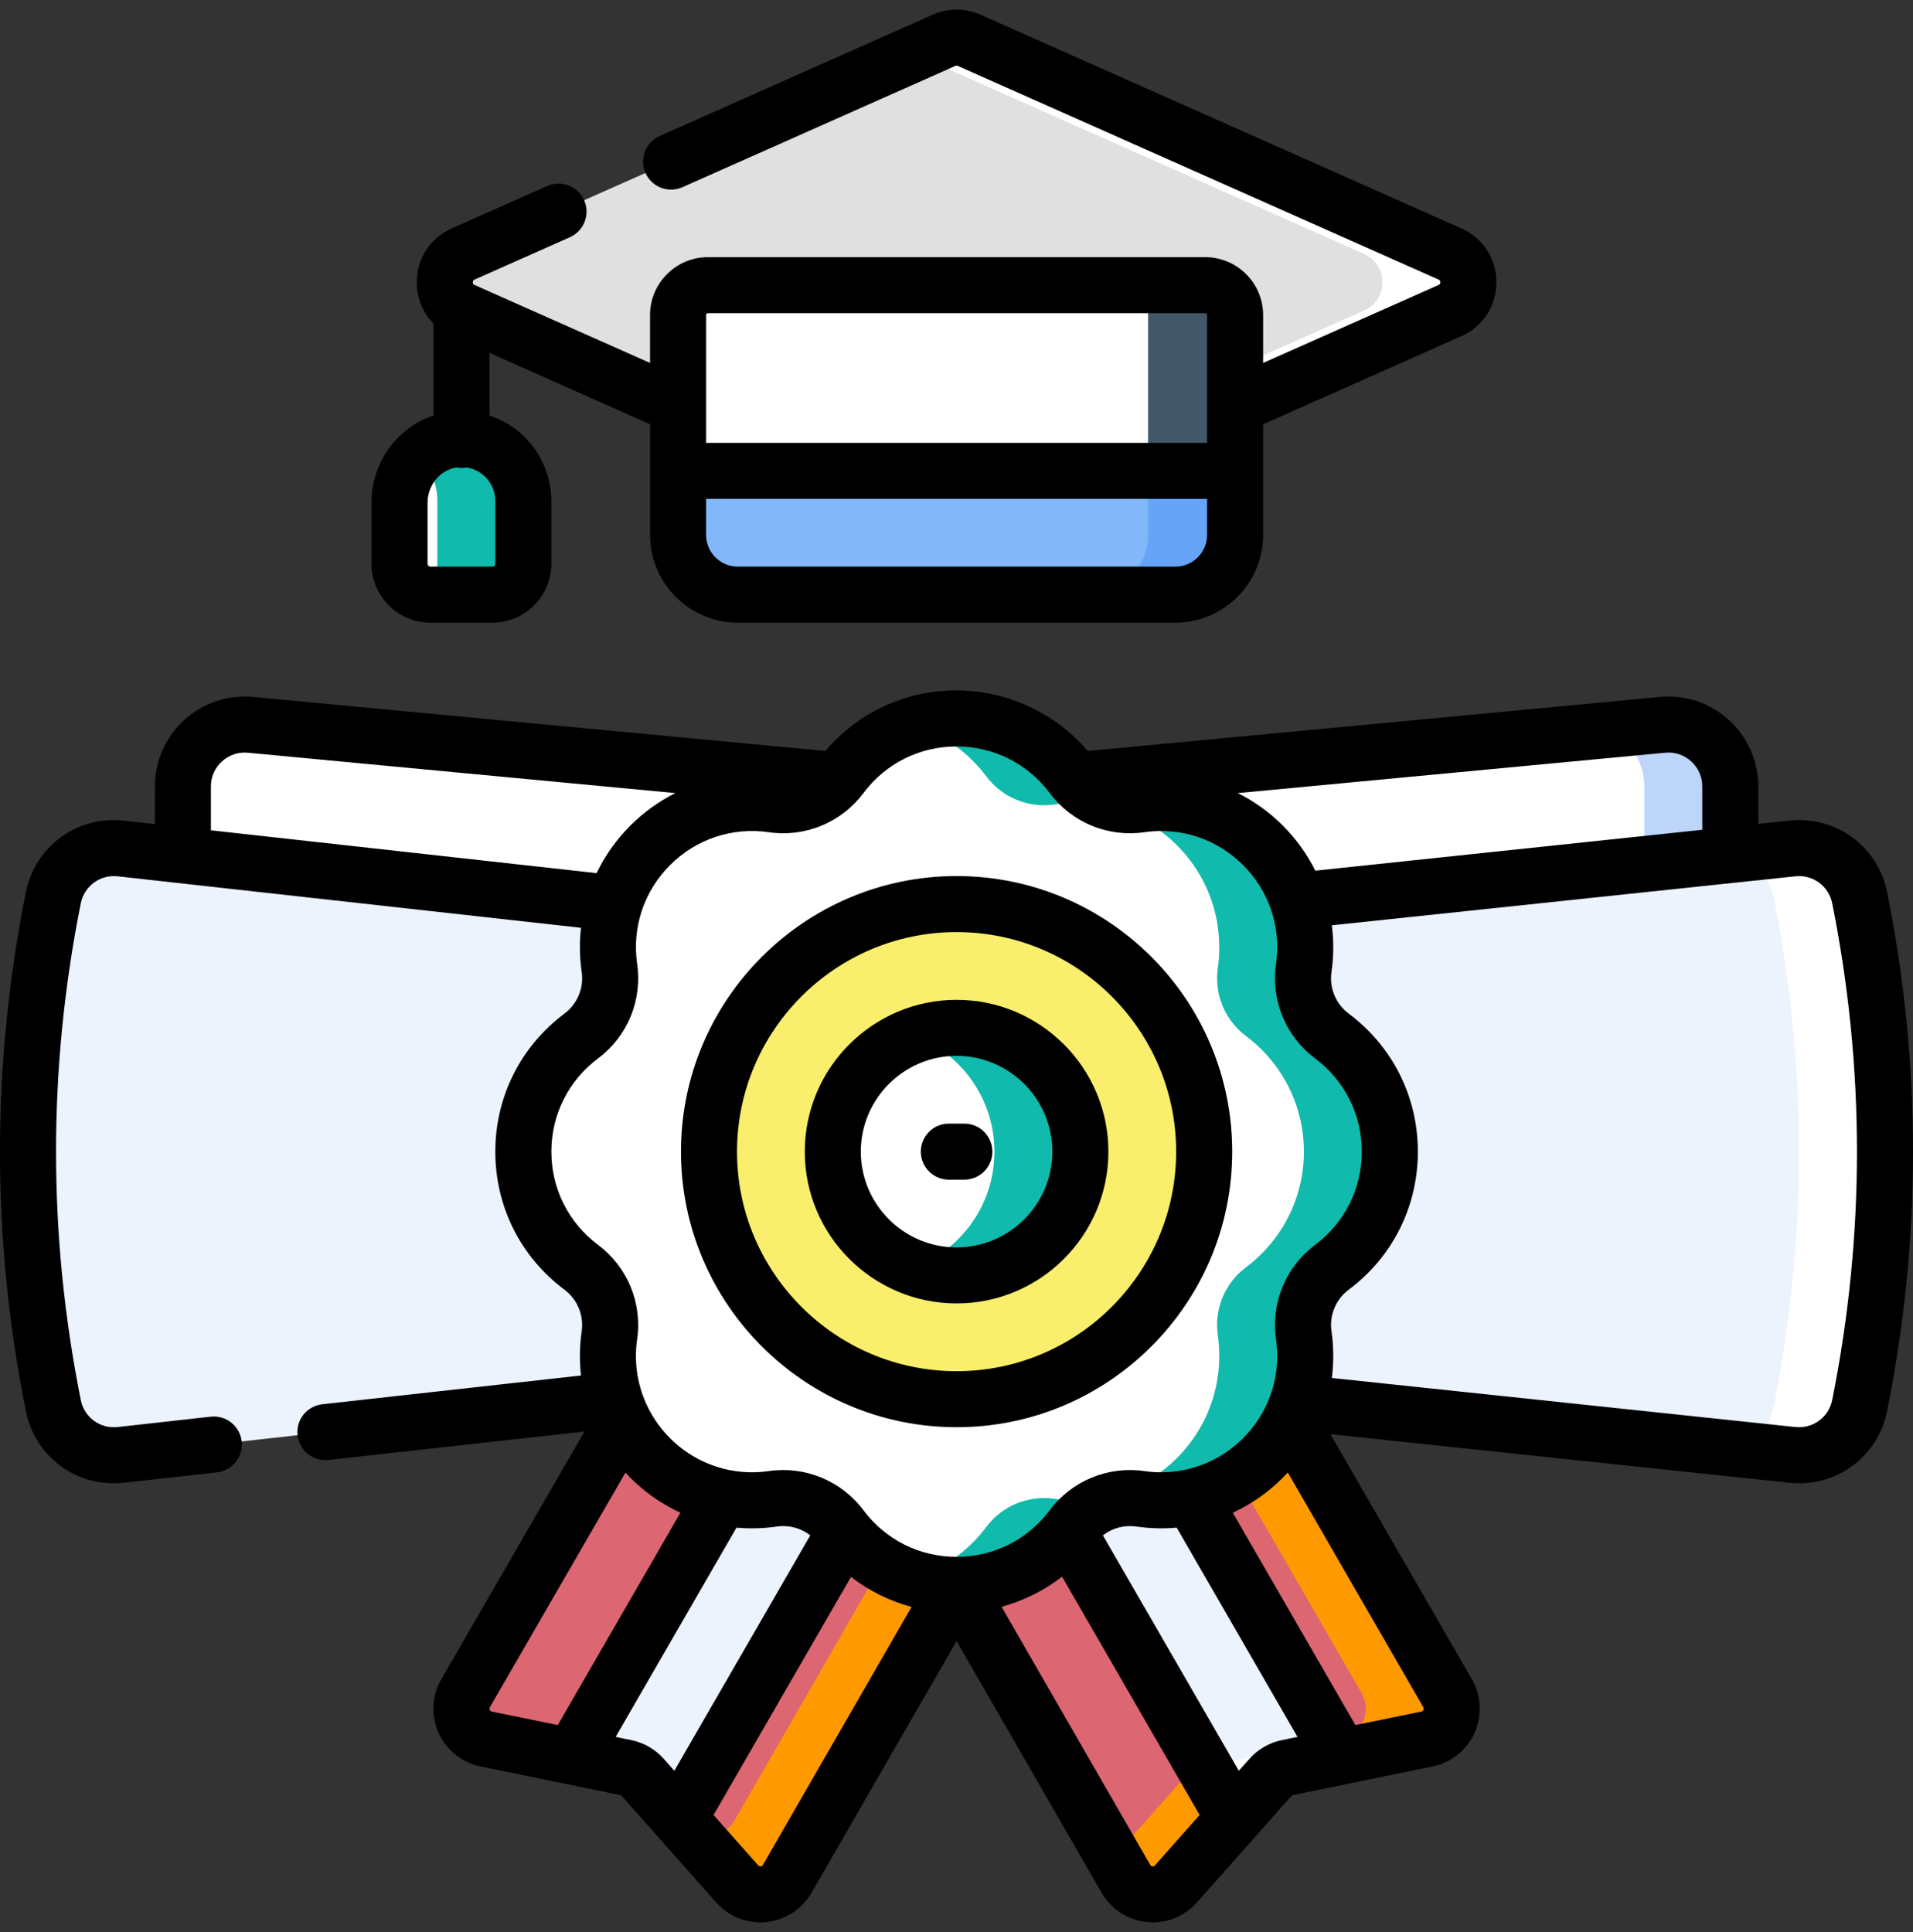 <svg width="100" height="101" viewBox="0 0 100 101" fill="none" xmlns="http://www.w3.org/2000/svg">
<rect x="0" y="0" width="100" height="101" fill="#333333" stroke="none"/>
<g clip-path="url(#clip0_1_4306)">
<path d="M9.561 52.045V41.114C9.561 39.206 11.202 37.713 13.1 37.892L43.794 40.792H56.215L86.909 37.892C88.808 37.713 90.449 39.206 90.449 41.114V52.045H9.561Z" fill="white"/>
<path d="M86.909 37.892L84.046 38.163C85.165 38.667 85.956 39.79 85.956 41.114V52.045H90.448V41.114C90.448 39.206 88.807 37.713 86.909 37.892Z" fill="#BDD5F8"/>
<path d="M67.827 73.321L93.684 76.056C95.352 76.242 96.885 75.121 97.214 73.475L97.215 73.472C98.966 64.714 98.966 55.696 97.214 46.937C96.885 45.292 95.353 44.171 93.685 44.356L67.826 47.089L32.139 47.224L6.316 44.356C4.648 44.171 3.115 45.292 2.786 46.937L2.785 46.939C1.034 55.697 1.034 64.716 2.785 73.474L2.786 73.475C3.115 75.121 4.648 76.242 6.316 76.056L32.138 73.185L67.827 73.321Z" fill="#ECF3FD"/>
<path d="M97.214 46.937C96.885 45.292 95.352 44.171 93.684 44.356L90.931 44.647C91.828 45.072 92.515 45.9 92.722 46.937C94.474 55.695 94.474 64.714 92.723 73.472L92.722 73.475C92.515 74.513 91.828 75.341 90.932 75.765L93.684 76.056C95.352 76.242 96.885 75.121 97.214 73.475L97.215 73.472C98.966 64.714 98.966 55.695 97.214 46.937Z" fill="white"/>
<path d="M75.671 88.517L67.438 74.253L32.576 74.262L24.338 88.517C23.786 89.474 24.334 90.69 25.415 90.911L29.899 91.829L34.386 91.284L35.503 95.064L38.539 98.488C39.272 99.314 40.599 99.18 41.151 98.224L50.005 82.853L58.859 98.224C59.411 99.18 60.738 99.314 61.47 98.488L64.507 95.064L65.468 90.483L70.111 91.829L74.594 90.911C75.676 90.689 76.223 89.473 75.671 88.517Z" fill="#DC6671"/>
<path d="M38.375 95.203C37.906 96.015 36.879 96.231 36.131 95.772L38.539 98.488C39.272 99.314 40.598 99.18 41.151 98.224L50.005 82.853L47.229 79.832L38.375 95.203ZM65.166 91.921L62.806 92.404C62.463 92.474 62.152 92.654 61.919 92.916L58.21 97.098L58.859 98.224C59.411 99.18 60.737 99.314 61.47 98.488L64.506 95.064L65.166 91.921ZM75.671 88.517L67.438 74.253L62.946 74.255L71.179 88.517C71.731 89.474 71.184 90.689 70.102 90.911L68.252 91.29L70.111 91.829L74.594 90.911C75.676 90.689 76.223 89.473 75.671 88.517Z" fill="#FF9900"/>
<path d="M62.277 78.261H37.732L29.898 91.829L32.711 92.404C33.054 92.474 33.365 92.654 33.597 92.916L35.502 95.064L44.156 80.076H55.853L64.506 95.064L66.411 92.916C66.643 92.654 66.954 92.474 67.297 92.404L70.11 91.829L62.277 78.261Z" fill="#ECF3FD"/>
<path d="M62.953 92.374L64.506 95.064L66.411 92.916C66.643 92.654 66.954 92.474 67.297 92.404L70.11 91.829L69.636 91.007L62.953 92.374Z" fill="white"/>
<path d="M72.652 60.206C72.652 57.731 71.462 55.536 69.623 54.159C69.081 53.754 68.659 53.21 68.4 52.586C68.141 51.961 68.056 51.278 68.152 50.609C68.479 48.335 67.768 45.941 66.019 44.191C64.269 42.442 61.875 41.731 59.601 42.058C58.932 42.154 58.249 42.069 57.624 41.81C56.999 41.551 56.456 41.129 56.051 40.587C54.674 38.748 52.478 37.558 50.004 37.558C47.53 37.558 45.335 38.748 43.958 40.587C43.553 41.129 43.009 41.551 42.385 41.81C41.76 42.069 41.077 42.154 40.408 42.058C38.134 41.731 35.739 42.442 33.99 44.191C32.241 45.941 31.53 48.335 31.857 50.609C31.953 51.278 31.867 51.961 31.608 52.586C31.35 53.21 30.927 53.754 30.386 54.159C28.547 55.536 27.356 57.731 27.356 60.206C27.356 62.68 28.547 64.875 30.386 66.252C30.927 66.657 31.35 67.201 31.608 67.825C31.867 68.45 31.953 69.133 31.857 69.802C31.529 72.076 32.24 74.47 33.99 76.22C35.739 77.969 38.134 78.68 40.408 78.353C41.077 78.257 41.76 78.343 42.385 78.601C43.009 78.86 43.553 79.282 43.958 79.824C45.334 81.663 47.53 82.853 50.004 82.853C52.478 82.853 54.674 81.663 56.051 79.824C56.456 79.282 56.999 78.86 57.624 78.601C58.249 78.343 58.932 78.257 59.601 78.353C61.875 78.68 64.269 77.969 66.019 76.22C67.768 74.471 68.479 72.076 68.152 69.802C68.056 69.133 68.141 68.45 68.4 67.825C68.659 67.201 69.081 66.657 69.623 66.252C71.462 64.875 72.652 62.68 72.652 60.206Z" fill="white"/>
<path d="M69.623 54.159C69.081 53.754 68.659 53.21 68.4 52.586C68.141 51.961 68.055 51.278 68.152 50.609C68.479 48.335 67.768 45.941 66.019 44.191C64.269 42.442 61.875 41.731 59.601 42.058C58.932 42.154 58.249 42.068 57.624 41.81C56.999 41.551 56.456 41.129 56.051 40.587C54.674 38.748 52.478 37.558 50.004 37.558C49.222 37.558 48.468 37.677 47.758 37.898C49.276 38.373 50.606 39.313 51.559 40.587C51.964 41.129 52.507 41.551 53.132 41.809C53.757 42.068 54.44 42.154 55.109 42.058C57.383 41.731 59.777 42.441 61.527 44.191C63.276 45.941 63.987 48.335 63.66 50.609C63.564 51.278 63.65 51.961 63.908 52.586C64.167 53.21 64.589 53.754 65.131 54.159C66.97 55.536 68.16 57.731 68.16 60.206C68.16 62.68 66.97 64.875 65.131 66.252C64.589 66.657 64.167 67.201 63.908 67.825C63.649 68.45 63.564 69.133 63.66 69.802C63.987 72.076 63.276 74.47 61.527 76.22C59.777 77.969 57.383 78.68 55.109 78.353C54.44 78.257 53.757 78.343 53.132 78.601C52.507 78.86 51.964 79.282 51.559 79.824C50.606 81.097 49.276 82.038 47.758 82.513C48.486 82.739 49.243 82.854 50.004 82.853C52.478 82.853 54.674 81.663 56.051 79.824C56.456 79.282 56.999 78.86 57.624 78.601C58.249 78.343 58.932 78.257 59.601 78.353C61.875 78.68 64.269 77.969 66.019 76.22C67.768 74.471 68.479 72.076 68.152 69.802C68.055 69.133 68.141 68.45 68.4 67.825C68.659 67.201 69.081 66.657 69.623 66.252C71.462 64.875 72.652 62.68 72.652 60.206C72.652 57.731 71.462 55.536 69.623 54.159Z" fill="#10BAAC"/>
<path d="M59.144 69.355C64.199 64.301 64.199 56.106 59.144 51.052C54.09 45.998 45.896 45.998 40.841 51.052C35.787 56.106 35.787 64.301 40.841 69.355C45.896 74.409 54.09 74.409 59.144 69.355Z" fill="#FAEF6C"/>
<path d="M56.301 61.651C57.134 58.176 54.991 54.684 51.516 53.851C48.04 53.019 44.548 55.161 43.715 58.637C42.883 62.112 45.026 65.605 48.501 66.437C51.977 67.27 55.469 65.127 56.301 61.651Z" fill="white"/>
<path d="M50.409 61.669H49.6C49.212 61.669 48.839 61.515 48.564 61.24C48.29 60.966 48.135 60.593 48.135 60.205C48.135 59.816 48.29 59.444 48.564 59.169C48.839 58.894 49.212 58.74 49.6 58.74H50.409C50.797 58.74 51.17 58.894 51.445 59.169C51.719 59.444 51.874 59.816 51.874 60.205C51.874 60.593 51.719 60.966 51.445 61.24C51.17 61.515 50.797 61.669 50.409 61.669Z" fill="#E0E0E0"/>
<path d="M50.004 53.733C49.215 53.733 48.458 53.876 47.758 54.135C50.225 55.047 51.983 57.42 51.983 60.205C51.983 62.989 50.225 65.362 47.758 66.275C48.477 66.541 49.238 66.676 50.004 66.676C53.578 66.676 56.475 63.779 56.475 60.205C56.475 56.631 53.578 53.733 50.004 53.733Z" fill="#10BAAC"/>
<path d="M64.564 21.228L75.798 16.235C77.079 15.666 77.079 13.848 75.798 13.278L50.662 2.107C50.455 2.015 50.231 1.967 50.005 1.967C49.778 1.967 49.554 2.015 49.348 2.107L24.211 13.278C22.93 13.848 22.93 15.666 24.211 16.235L35.445 21.228H64.564Z" fill="#E0E0E0"/>
<path d="M75.798 13.278L50.661 2.107C50.455 2.015 50.231 1.967 50.004 1.967C49.778 1.967 49.554 2.015 49.347 2.107L47.758 2.813L71.306 13.278C72.587 13.848 72.587 15.666 71.306 16.235L60.072 21.228H64.564L75.798 16.235C77.079 15.666 77.079 13.848 75.798 13.278Z" fill="white"/>
<path d="M64.564 24.616V16.472C64.564 16.057 64.4 15.66 64.107 15.367C63.814 15.074 63.416 14.909 63.002 14.909H37.007C36.593 14.909 36.196 15.074 35.902 15.367C35.609 15.66 35.445 16.057 35.445 16.472V24.616L50.005 27.851L64.564 24.616Z" fill="white"/>
<path d="M60.013 16.472V25.627L64.564 24.616V16.472C64.564 16.057 64.4 15.66 64.107 15.367C63.814 15.074 63.416 14.909 63.002 14.909H58.45C58.865 14.909 59.262 15.074 59.555 15.367C59.848 15.66 60.013 16.057 60.013 16.472Z" fill="#425768"/>
<path d="M38.57 31.087H61.44C63.166 31.087 64.564 29.688 64.564 27.962V24.616H35.445V27.962C35.445 29.688 36.844 31.087 38.57 31.087Z" fill="#82B7F9"/>
<path d="M64.564 27.962V24.616H60.013V27.962C60.013 29.688 58.614 31.087 56.888 31.087H61.439C63.165 31.087 64.564 29.688 64.564 27.962Z" fill="#66A4F7"/>
<path d="M27.356 26.188C27.356 24.349 25.822 22.869 23.964 22.956C22.224 23.038 20.885 24.537 20.885 26.279V29.469C20.885 29.898 21.055 30.31 21.359 30.613C21.662 30.916 22.073 31.087 22.503 31.087H25.738C26.167 31.087 26.579 30.916 26.882 30.613C27.185 30.31 27.356 29.898 27.356 29.469V26.188H27.356Z" fill="white"/>
<path d="M23.964 22.956C23.153 22.994 22.432 23.343 21.891 23.877C22.199 24.178 22.444 24.537 22.611 24.934C22.779 25.331 22.864 25.757 22.864 26.188V29.469C22.864 30.14 22.456 30.715 21.875 30.96C22.073 31.044 22.287 31.087 22.503 31.087H25.738C25.951 31.087 26.161 31.045 26.358 30.964C26.554 30.883 26.732 30.764 26.882 30.613C27.032 30.463 27.152 30.285 27.233 30.088C27.314 29.892 27.356 29.682 27.356 29.469V26.188C27.356 24.349 25.822 22.869 23.964 22.956Z" fill="#10BAAC"/>
<path d="M50.005 74.611C57.949 74.611 64.412 68.148 64.412 60.205C64.412 52.261 57.949 45.798 50.005 45.798C42.061 45.798 35.598 52.261 35.598 60.205C35.598 68.148 42.061 74.611 50.005 74.611ZM50.005 48.727C56.333 48.727 61.482 53.876 61.482 60.205C61.482 66.534 56.333 71.682 50.005 71.682C43.676 71.682 38.527 66.534 38.527 60.205C38.527 53.876 43.676 48.727 50.005 48.727Z" fill="black"/>
<path d="M50.005 68.14C54.381 68.14 57.94 64.581 57.94 60.205C57.94 55.829 54.38 52.269 50.005 52.269C45.629 52.269 42.069 55.829 42.069 60.205C42.069 64.581 45.629 68.14 50.005 68.14ZM50.005 55.198C52.765 55.198 55.011 57.444 55.011 60.205C55.011 62.965 52.765 65.211 50.005 65.211C47.244 65.211 44.998 62.965 44.998 60.205C44.998 57.444 47.244 55.198 50.005 55.198Z" fill="black"/>
<path d="M49.6 61.669H50.409C50.797 61.669 51.17 61.515 51.445 61.24C51.719 60.966 51.874 60.593 51.874 60.205C51.874 59.816 51.719 59.444 51.445 59.169C51.17 58.894 50.797 58.74 50.409 58.74H49.6C49.212 58.74 48.839 58.894 48.564 59.169C48.29 59.444 48.135 59.816 48.135 60.205C48.135 60.593 48.29 60.966 48.564 61.24C48.839 61.515 49.212 61.669 49.6 61.669Z" fill="black"/>
<path d="M98.651 46.65C98.169 44.241 95.964 42.629 93.531 42.9L91.913 43.071V41.113C91.913 40.459 91.776 39.812 91.511 39.213C91.246 38.615 90.86 38.078 90.376 37.637C89.892 37.197 89.321 36.862 88.701 36.655C88.08 36.448 87.423 36.373 86.771 36.434L56.861 39.259C55.158 37.267 52.637 36.093 50.005 36.093C47.33 36.093 44.863 37.24 43.146 39.259L13.238 36.434C11.923 36.309 10.609 36.748 9.632 37.637C8.656 38.526 8.096 39.793 8.096 41.114V43.08L6.477 42.901C4.038 42.627 1.838 44.237 1.352 46.64L1.349 46.652C-0.45 55.646 -0.45 64.767 1.349 73.761L1.35 73.768C1.799 75.997 3.722 77.542 5.943 77.542C6.119 77.542 6.298 77.532 6.478 77.513L11.335 76.972C11.526 76.952 11.712 76.894 11.881 76.801C12.05 76.708 12.199 76.583 12.32 76.433C12.441 76.283 12.53 76.11 12.584 75.925C12.638 75.74 12.655 75.546 12.633 75.354C12.612 75.163 12.553 74.977 12.46 74.808C12.367 74.64 12.241 74.491 12.091 74.371C11.94 74.251 11.767 74.161 11.582 74.108C11.396 74.055 11.202 74.039 11.011 74.061L6.154 74.601C5.233 74.702 4.403 74.096 4.222 73.188C4.222 73.186 4.221 73.184 4.221 73.182C2.5 64.573 2.499 55.844 4.22 47.235L4.222 47.225C4.404 46.318 5.233 45.712 6.154 45.812L30.372 48.502C30.285 49.272 30.297 50.05 30.407 50.818C30.466 51.227 30.414 51.644 30.256 52.026C30.097 52.407 29.839 52.739 29.508 52.987C27.21 54.707 25.892 57.339 25.892 60.206C25.892 63.074 27.21 65.705 29.508 67.425C29.839 67.672 30.097 68.004 30.255 68.386C30.413 68.768 30.466 69.185 30.407 69.594C30.297 70.361 30.285 71.138 30.371 71.908L16.852 73.411C16.661 73.432 16.475 73.49 16.306 73.583C16.137 73.675 15.988 73.8 15.867 73.951C15.746 74.101 15.657 74.274 15.603 74.459C15.549 74.644 15.532 74.838 15.554 75.029C15.575 75.221 15.634 75.407 15.727 75.575C15.82 75.744 15.946 75.893 16.096 76.013C16.247 76.133 16.42 76.222 16.605 76.276C16.791 76.329 16.985 76.345 17.176 76.323L30.553 74.836L23.07 87.785C22.576 88.641 22.523 89.689 22.928 90.591C23.333 91.492 24.153 92.148 25.121 92.346L32.418 93.839C32.451 93.846 32.479 93.863 32.502 93.888L37.443 99.46C37.768 99.825 38.174 100.108 38.629 100.285C39.084 100.463 39.574 100.53 40.06 100.482C40.546 100.432 41.013 100.268 41.423 100.002C41.834 99.737 42.175 99.378 42.42 98.955L50.004 85.788L57.59 98.956C57.861 99.424 58.25 99.813 58.718 100.083C59.186 100.354 59.717 100.496 60.258 100.497C60.694 100.497 61.125 100.405 61.523 100.226C61.92 100.047 62.276 99.786 62.566 99.46L67.508 93.887C67.53 93.863 67.559 93.846 67.591 93.839L74.888 92.346C75.856 92.148 76.675 91.492 77.081 90.591C77.486 89.689 77.433 88.64 76.939 87.785L69.545 74.975L93.522 77.512C93.702 77.532 93.88 77.542 94.056 77.542C96.279 77.542 98.204 75.994 98.65 73.762L98.653 73.749C100.45 64.758 100.449 55.641 98.651 46.65ZM87.046 39.35C87.292 39.326 87.54 39.353 87.774 39.432C88.008 39.51 88.223 39.636 88.405 39.804C88.588 39.969 88.734 40.171 88.834 40.397C88.934 40.622 88.985 40.867 88.984 41.113V43.38L68.757 45.517C68.32 44.644 67.746 43.846 67.055 43.155C66.368 42.468 65.575 41.896 64.707 41.461L87.046 39.35ZM11.025 43.406V41.114C11.024 40.867 11.075 40.623 11.175 40.397C11.274 40.171 11.421 39.969 11.604 39.804C11.786 39.637 12.001 39.51 12.235 39.432C12.469 39.354 12.717 39.326 12.962 39.351L35.302 41.461C34.434 41.896 33.641 42.469 32.954 43.156C32.229 43.88 31.632 44.721 31.188 45.645L11.025 43.406ZM28.822 60.206C28.822 58.27 29.712 56.494 31.264 55.332C32.016 54.769 32.603 54.014 32.962 53.146C33.322 52.279 33.441 51.33 33.307 50.4C33.031 48.481 33.657 46.595 35.026 45.227C36.394 43.858 38.279 43.231 40.199 43.508C41.129 43.642 42.078 43.523 42.945 43.163C43.813 42.804 44.568 42.217 45.131 41.465C46.293 39.913 48.069 39.023 50.004 39.023C51.94 39.023 53.716 39.913 54.878 41.465C55.441 42.217 56.196 42.804 57.064 43.163C57.931 43.523 58.88 43.642 59.81 43.508C61.729 43.231 63.615 43.858 64.983 45.227C66.352 46.595 66.978 48.481 66.702 50.4C66.568 51.33 66.687 52.278 67.046 53.146C67.406 54.014 67.993 54.769 68.745 55.332C70.297 56.494 71.187 58.27 71.187 60.206C71.187 62.141 70.297 63.917 68.745 65.079C67.993 65.642 67.406 66.397 67.047 67.265C66.687 68.132 66.568 69.081 66.702 70.011C66.883 71.269 66.674 72.511 66.124 73.604L66.119 73.614C65.826 74.195 65.443 74.725 64.983 75.184C64.151 76.016 63.128 76.572 62.023 76.819C61.98 76.827 61.938 76.836 61.897 76.847C61.209 76.985 60.503 77.004 59.809 76.903C58.88 76.769 57.931 76.888 57.063 77.248C56.195 77.607 55.44 78.194 54.878 78.946C53.716 80.498 51.94 81.388 50.004 81.388C48.069 81.388 46.292 80.498 45.13 78.946C44.568 78.194 43.813 77.607 42.945 77.247C42.077 76.888 41.129 76.769 40.199 76.903C39.49 77.005 38.786 76.983 38.111 76.847C38.07 76.836 38.028 76.827 37.986 76.819C36.881 76.572 35.857 76.016 35.025 75.184C34.568 74.727 34.186 74.2 33.894 73.624L33.889 73.613C33.336 72.518 33.125 71.272 33.306 70.01C33.441 69.081 33.322 68.132 32.962 67.264C32.602 66.396 32.016 65.641 31.264 65.079C29.712 63.917 28.822 62.141 28.822 60.206ZM25.6 89.389C25.589 89.367 25.584 89.343 25.585 89.319C25.586 89.294 25.594 89.271 25.607 89.25L32.696 76.982C32.781 77.074 32.865 77.166 32.954 77.255C33.71 78.014 34.595 78.632 35.567 79.081L29.158 90.182L25.709 89.476C25.69 89.472 25.632 89.46 25.6 89.389ZM32.183 90.801L38.499 79.862C39.194 79.924 39.904 79.906 40.616 79.803C40.922 79.759 41.234 79.777 41.533 79.856C41.832 79.936 42.112 80.075 42.356 80.264L35.25 92.572L34.694 91.944C34.25 91.446 33.658 91.104 33.005 90.969L32.183 90.801ZM39.882 97.491C39.87 97.513 39.854 97.531 39.833 97.544C39.813 97.558 39.789 97.566 39.765 97.567C39.687 97.578 39.648 97.531 39.635 97.517L37.299 94.882L44.486 82.434C45.424 83.165 46.5 83.7 47.65 84.007L39.882 97.491ZM60.374 97.516C60.358 97.535 60.338 97.55 60.316 97.559C60.293 97.567 60.268 97.57 60.244 97.567C60.166 97.559 60.137 97.508 60.128 97.493L52.355 83.999C53.502 83.686 54.577 83.151 55.518 82.425L62.71 94.882L60.374 97.516ZM67.004 90.969C66.351 91.104 65.759 91.446 65.315 91.944L64.758 92.572L57.653 80.264C57.897 80.075 58.177 79.936 58.476 79.856C58.775 79.777 59.086 79.759 59.392 79.803C60.105 79.905 60.815 79.924 61.51 79.862L67.826 90.801L67.004 90.969ZM74.409 89.389C74.4 89.411 74.385 89.431 74.366 89.447C74.347 89.462 74.324 89.472 74.3 89.476L70.851 90.182L64.442 79.081C65.414 78.632 66.298 78.014 67.054 77.256C67.145 77.165 67.232 77.07 67.318 76.976L74.402 89.249C74.412 89.266 74.441 89.317 74.409 89.389ZM95.778 73.185L95.776 73.196C95.592 74.099 94.76 74.702 93.838 74.6L69.622 72.038C69.725 71.226 69.718 70.404 69.602 69.594C69.543 69.185 69.595 68.767 69.753 68.386C69.911 68.004 70.169 67.672 70.5 67.425C72.799 65.704 74.117 63.073 74.117 60.206C74.117 57.338 72.799 54.707 70.5 52.986C70.169 52.739 69.911 52.407 69.753 52.025C69.595 51.644 69.543 51.226 69.602 50.818C69.721 49.992 69.723 49.172 69.622 48.372L93.846 45.812C94.287 45.761 94.73 45.879 95.088 46.14C95.446 46.402 95.692 46.789 95.778 47.225C97.501 55.837 97.501 64.572 95.778 73.185ZM22.503 32.552H25.738C27.438 32.552 28.821 31.169 28.821 29.469V26.188C28.819 25.552 28.69 24.923 28.439 24.339C28.189 23.754 27.824 23.226 27.364 22.787C26.859 22.303 26.251 21.939 25.585 21.721V18.448L33.98 22.18V27.962C33.98 30.493 36.039 32.552 38.569 32.552H61.44C63.97 32.552 66.029 30.493 66.029 27.962V22.18L76.393 17.573C77.522 17.072 78.224 15.992 78.224 14.757C78.224 13.521 77.522 12.441 76.393 11.94L51.256 0.768C50.862 0.593 50.436 0.503 50.005 0.503C49.573 0.503 49.147 0.593 48.753 0.768L34.473 7.115C34.121 7.275 33.847 7.567 33.71 7.928C33.573 8.289 33.584 8.69 33.741 9.043C33.898 9.396 34.188 9.672 34.548 9.813C34.907 9.953 35.308 9.945 35.662 9.792L49.942 3.445C49.962 3.436 49.983 3.432 50.004 3.432C50.026 3.432 50.047 3.436 50.066 3.445L75.203 14.617C75.235 14.631 75.294 14.657 75.294 14.757C75.294 14.856 75.235 14.883 75.203 14.897L66.029 18.974V16.472C66.029 14.802 64.671 13.444 63.002 13.444H37.007C35.338 13.444 33.98 14.802 33.98 16.472V18.974L24.806 14.897L24.805 14.896C24.773 14.882 24.715 14.855 24.715 14.757C24.715 14.657 24.774 14.631 24.806 14.617L29.803 12.396C30.155 12.236 30.429 11.943 30.566 11.582C30.703 11.221 30.692 10.821 30.535 10.468C30.378 10.115 30.089 9.838 29.729 9.698C29.369 9.557 28.968 9.565 28.614 9.719L23.616 11.94C22.487 12.442 21.786 13.521 21.786 14.757C21.786 15.588 22.104 16.348 22.656 16.909V21.724C20.768 22.35 19.42 24.155 19.42 26.279V29.469C19.42 31.169 20.803 32.552 22.503 32.552ZM61.44 29.622H38.569C37.654 29.622 36.909 28.877 36.909 27.962V26.081H63.1V27.962C63.1 28.877 62.355 29.622 61.44 29.622ZM37.007 16.374H63.002C63.056 16.374 63.1 16.418 63.1 16.472V23.151H36.909V16.472C36.909 16.446 36.92 16.421 36.938 16.403C36.956 16.384 36.981 16.374 37.007 16.374ZM22.35 26.279C22.35 25.361 23.01 24.572 23.855 24.438C23.941 24.453 24.03 24.463 24.12 24.463C24.21 24.463 24.297 24.453 24.382 24.438C24.743 24.49 25.079 24.654 25.342 24.906C25.516 25.071 25.655 25.27 25.749 25.49C25.844 25.711 25.892 25.948 25.891 26.188V29.469C25.891 29.509 25.875 29.548 25.846 29.577C25.818 29.606 25.779 29.622 25.738 29.622H22.503C22.462 29.622 22.423 29.606 22.394 29.577C22.366 29.548 22.35 29.509 22.35 29.469V26.279Z" fill="black"/>
</g>
<defs>
<clipPath id="clip0_1_4306">
<rect width="100" height="100" fill="white" transform="translate(0 0.5)"/>
</clipPath>
</defs>
</svg>

